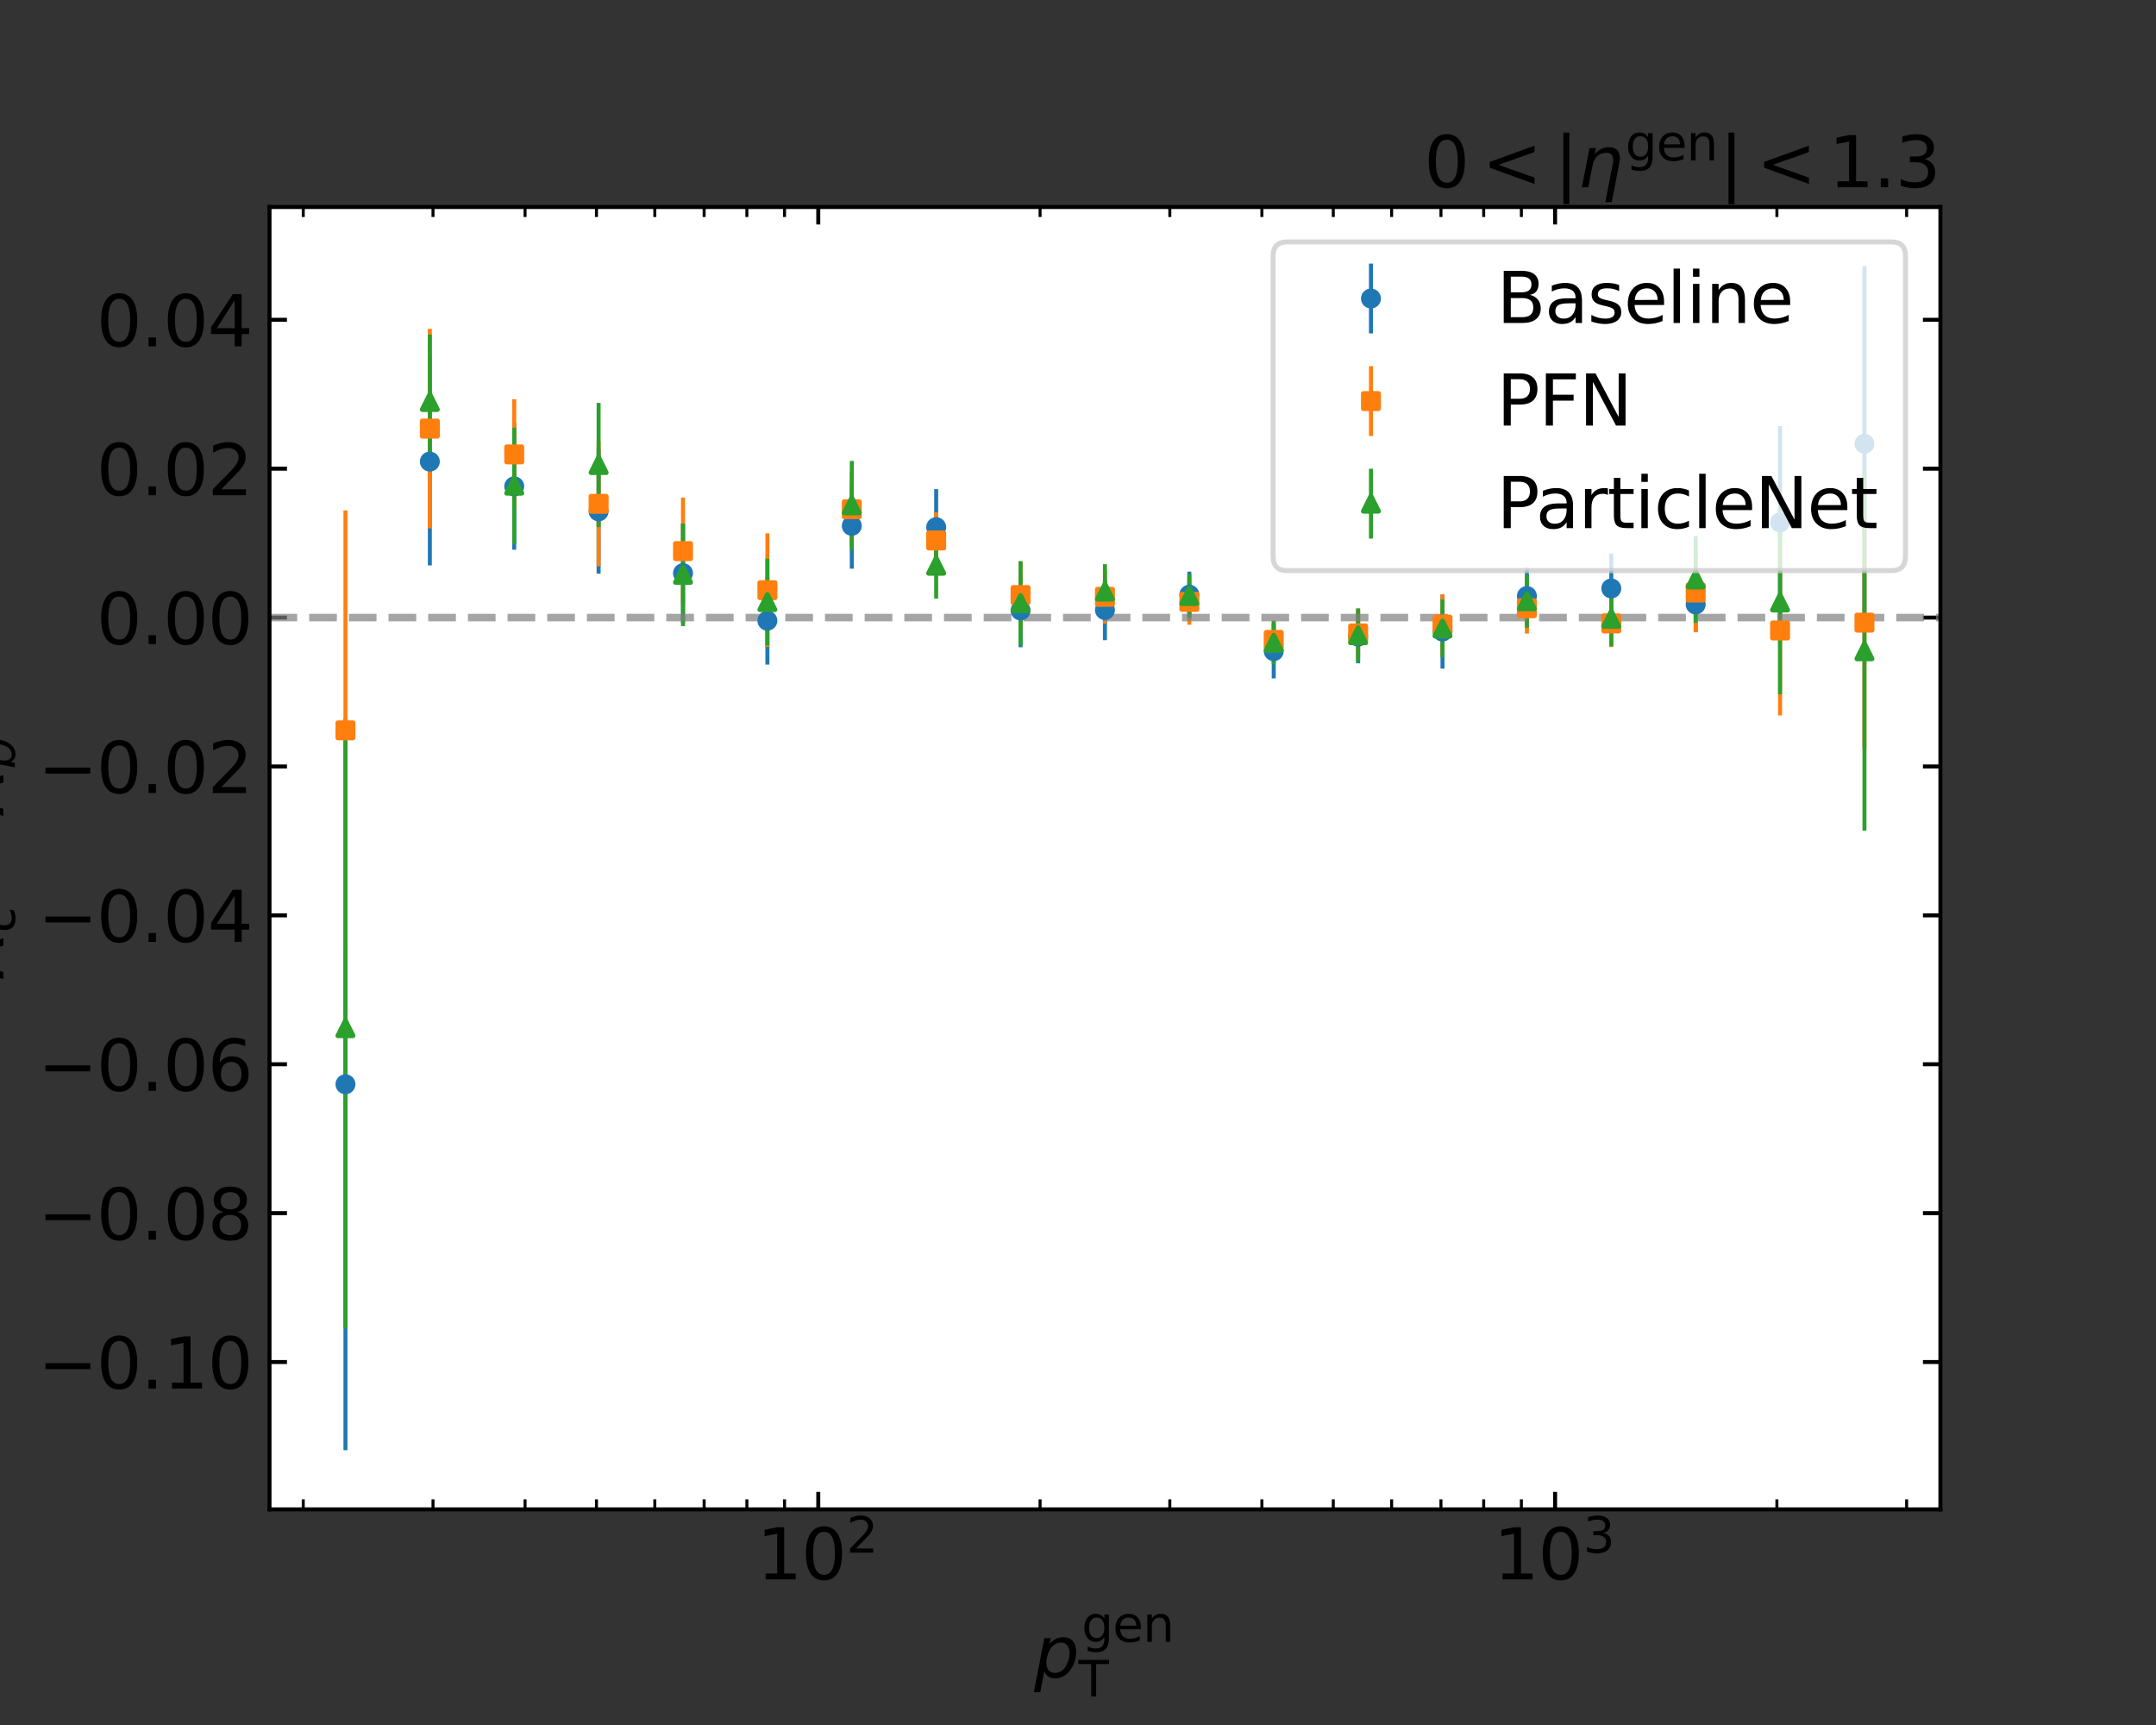 <?xml version="1.0" encoding="utf-8" standalone="no"?>
<!DOCTYPE svg PUBLIC "-//W3C//DTD SVG 1.1//EN"
  "http://www.w3.org/Graphics/SVG/1.1/DTD/svg11.dtd">
<svg xmlns:xlink="http://www.w3.org/1999/xlink" width="432pt" height="345.6pt" viewBox="0 0 432 345.6" xmlns="http://www.w3.org/2000/svg" version="1.1">
 <rect x="0" y="0" width="432" height="345.6" fill="#333333" stroke="none"/>
 <defs>
  <style type="text/css">*{stroke-linejoin: round; stroke-linecap: butt}</style>
 </defs>
 <g id="figure_1">
  <g id="patch_1">
   <path d="M 0 345.6 
L 432 345.6 
L 432 0 
L 0 0 
L 0 345.6 
z
" style="fill: none"/>
  </g>
  <g id="axes_1">
   <g id="patch_2">
    <path d="M 54 302.4 
L 388.8 302.4 
L 388.8 41.472 
L 54 41.472 
z
" style="fill: #ffffff"/>
   </g>
   <g id="matplotlib.axis_1">
    <g id="xtick_1">
     <g id="line2d_1">
      <defs>
       <path id="m21861d0b7d" d="M 0 0 
L 0 -3.5 
" style="stroke: #000000; stroke-width: 0.8"/>
      </defs>
      <g>
       <use xlink:href="#m21861d0b7d" x="163.958" y="302.4" style="stroke: #000000; stroke-width: 0.8"/>
      </g>
     </g>
     <g id="line2d_2">
      <defs>
       <path id="m7ca0fad8de" d="M 0 0 
L 0 3.5 
" style="stroke: #000000; stroke-width: 0.8"/>
      </defs>
      <g>
       <use xlink:href="#m7ca0fad8de" x="163.958" y="41.472" style="stroke: #000000; stroke-width: 0.8"/>
      </g>
     </g>
     <g id="text_1">
      <!-- $\mathdefault{10^{2}}$ -->
      <g transform="translate(151.638 316.538)scale(0.14 -0.14)">
       <defs>
        <path id="DejaVuSans-31" d="M 794 531 
L 1825 531 
L 1825 4091 
L 703 3866 
L 703 4441 
L 1819 4666 
L 2450 4666 
L 2450 531 
L 3481 531 
L 3481 0 
L 794 0 
L 794 531 
z
" transform="scale(0.016)"/>
        <path id="DejaVuSans-30" d="M 2034 4250 
Q 1547 4250 1301 3770 
Q 1056 3291 1056 2328 
Q 1056 1369 1301 889 
Q 1547 409 2034 409 
Q 2525 409 2770 889 
Q 3016 1369 3016 2328 
Q 3016 3291 2770 3770 
Q 2525 4250 2034 4250 
z
M 2034 4750 
Q 2819 4750 3233 4129 
Q 3647 3509 3647 2328 
Q 3647 1150 3233 529 
Q 2819 -91 2034 -91 
Q 1250 -91 836 529 
Q 422 1150 422 2328 
Q 422 3509 836 4129 
Q 1250 4750 2034 4750 
z
" transform="scale(0.016)"/>
        <path id="DejaVuSans-32" d="M 1228 531 
L 3431 531 
L 3431 0 
L 469 0 
L 469 531 
Q 828 903 1448 1529 
Q 2069 2156 2228 2338 
Q 2531 2678 2651 2914 
Q 2772 3150 2772 3378 
Q 2772 3750 2511 3984 
Q 2250 4219 1831 4219 
Q 1534 4219 1204 4116 
Q 875 4013 500 3803 
L 500 4441 
Q 881 4594 1212 4672 
Q 1544 4750 1819 4750 
Q 2544 4750 2975 4387 
Q 3406 4025 3406 3419 
Q 3406 3131 3298 2873 
Q 3191 2616 2906 2266 
Q 2828 2175 2409 1742 
Q 1991 1309 1228 531 
z
" transform="scale(0.016)"/>
       </defs>
       <use xlink:href="#DejaVuSans-31" transform="translate(0 0.766)"/>
       <use xlink:href="#DejaVuSans-30" transform="translate(63.623 0.766)"/>
       <use xlink:href="#DejaVuSans-32" transform="translate(128.203 39.047)scale(0.7)"/>
      </g>
     </g>
    </g>
    <g id="xtick_2">
     <g id="line2d_3">
      <g>
       <use xlink:href="#m21861d0b7d" x="311.595" y="302.4" style="stroke: #000000; stroke-width: 0.8"/>
      </g>
     </g>
     <g id="line2d_4">
      <g>
       <use xlink:href="#m7ca0fad8de" x="311.595" y="41.472" style="stroke: #000000; stroke-width: 0.8"/>
      </g>
     </g>
     <g id="text_2">
      <!-- $\mathdefault{10^{3}}$ -->
      <g transform="translate(299.275 316.538)scale(0.14 -0.14)">
       <defs>
        <path id="DejaVuSans-33" d="M 2597 2516 
Q 3050 2419 3304 2112 
Q 3559 1806 3559 1356 
Q 3559 666 3084 287 
Q 2609 -91 1734 -91 
Q 1441 -91 1130 -33 
Q 819 25 488 141 
L 488 750 
Q 750 597 1062 519 
Q 1375 441 1716 441 
Q 2309 441 2620 675 
Q 2931 909 2931 1356 
Q 2931 1769 2642 2001 
Q 2353 2234 1838 2234 
L 1294 2234 
L 1294 2753 
L 1863 2753 
Q 2328 2753 2575 2939 
Q 2822 3125 2822 3475 
Q 2822 3834 2567 4026 
Q 2313 4219 1838 4219 
Q 1578 4219 1281 4162 
Q 984 4106 628 3988 
L 628 4550 
Q 988 4650 1302 4700 
Q 1616 4750 1894 4750 
Q 2613 4750 3031 4423 
Q 3450 4097 3450 3541 
Q 3450 3153 3228 2886 
Q 3006 2619 2597 2516 
z
" transform="scale(0.016)"/>
       </defs>
       <use xlink:href="#DejaVuSans-31" transform="translate(0 0.766)"/>
       <use xlink:href="#DejaVuSans-30" transform="translate(63.623 0.766)"/>
       <use xlink:href="#DejaVuSans-33" transform="translate(128.203 39.047)scale(0.7)"/>
      </g>
     </g>
    </g>
    <g id="xtick_3">
     <g id="line2d_5">
      <defs>
       <path id="m205e19906b" d="M 0 0 
L 0 -2 
" style="stroke: #000000; stroke-width: 0.6"/>
      </defs>
      <g>
       <use xlink:href="#m205e19906b" x="60.764" y="302.4" style="stroke: #000000; stroke-width: 0.6"/>
      </g>
     </g>
     <g id="line2d_6">
      <defs>
       <path id="m38d2ddc7f4" d="M 0 0 
L 0 2 
" style="stroke: #000000; stroke-width: 0.6"/>
      </defs>
      <g>
       <use xlink:href="#m38d2ddc7f4" x="60.764" y="41.472" style="stroke: #000000; stroke-width: 0.6"/>
      </g>
     </g>
    </g>
    <g id="xtick_4">
     <g id="line2d_7">
      <g>
       <use xlink:href="#m205e19906b" x="86.761" y="302.4" style="stroke: #000000; stroke-width: 0.6"/>
      </g>
     </g>
     <g id="line2d_8">
      <g>
       <use xlink:href="#m38d2ddc7f4" x="86.761" y="41.472" style="stroke: #000000; stroke-width: 0.6"/>
      </g>
     </g>
    </g>
    <g id="xtick_5">
     <g id="line2d_9">
      <g>
       <use xlink:href="#m205e19906b" x="105.207" y="302.4" style="stroke: #000000; stroke-width: 0.6"/>
      </g>
     </g>
     <g id="line2d_10">
      <g>
       <use xlink:href="#m38d2ddc7f4" x="105.207" y="41.472" style="stroke: #000000; stroke-width: 0.6"/>
      </g>
     </g>
    </g>
    <g id="xtick_6">
     <g id="line2d_11">
      <g>
       <use xlink:href="#m205e19906b" x="119.515" y="302.4" style="stroke: #000000; stroke-width: 0.6"/>
      </g>
     </g>
     <g id="line2d_12">
      <g>
       <use xlink:href="#m38d2ddc7f4" x="119.515" y="41.472" style="stroke: #000000; stroke-width: 0.6"/>
      </g>
     </g>
    </g>
    <g id="xtick_7">
     <g id="line2d_13">
      <g>
       <use xlink:href="#m205e19906b" x="131.205" y="302.4" style="stroke: #000000; stroke-width: 0.6"/>
      </g>
     </g>
     <g id="line2d_14">
      <g>
       <use xlink:href="#m38d2ddc7f4" x="131.205" y="41.472" style="stroke: #000000; stroke-width: 0.6"/>
      </g>
     </g>
    </g>
    <g id="xtick_8">
     <g id="line2d_15">
      <g>
       <use xlink:href="#m205e19906b" x="141.088" y="302.4" style="stroke: #000000; stroke-width: 0.6"/>
      </g>
     </g>
     <g id="line2d_16">
      <g>
       <use xlink:href="#m38d2ddc7f4" x="141.088" y="41.472" style="stroke: #000000; stroke-width: 0.6"/>
      </g>
     </g>
    </g>
    <g id="xtick_9">
     <g id="line2d_17">
      <g>
       <use xlink:href="#m205e19906b" x="149.65" y="302.4" style="stroke: #000000; stroke-width: 0.6"/>
      </g>
     </g>
     <g id="line2d_18">
      <g>
       <use xlink:href="#m38d2ddc7f4" x="149.65" y="41.472" style="stroke: #000000; stroke-width: 0.6"/>
      </g>
     </g>
    </g>
    <g id="xtick_10">
     <g id="line2d_19">
      <g>
       <use xlink:href="#m205e19906b" x="157.202" y="302.4" style="stroke: #000000; stroke-width: 0.6"/>
      </g>
     </g>
     <g id="line2d_20">
      <g>
       <use xlink:href="#m38d2ddc7f4" x="157.202" y="41.472" style="stroke: #000000; stroke-width: 0.6"/>
      </g>
     </g>
    </g>
    <g id="xtick_11">
     <g id="line2d_21">
      <g>
       <use xlink:href="#m205e19906b" x="208.401" y="302.4" style="stroke: #000000; stroke-width: 0.6"/>
      </g>
     </g>
     <g id="line2d_22">
      <g>
       <use xlink:href="#m38d2ddc7f4" x="208.401" y="41.472" style="stroke: #000000; stroke-width: 0.6"/>
      </g>
     </g>
    </g>
    <g id="xtick_12">
     <g id="line2d_23">
      <g>
       <use xlink:href="#m205e19906b" x="234.399" y="302.4" style="stroke: #000000; stroke-width: 0.6"/>
      </g>
     </g>
     <g id="line2d_24">
      <g>
       <use xlink:href="#m38d2ddc7f4" x="234.399" y="41.472" style="stroke: #000000; stroke-width: 0.6"/>
      </g>
     </g>
    </g>
    <g id="xtick_13">
     <g id="line2d_25">
      <g>
       <use xlink:href="#m205e19906b" x="252.844" y="302.4" style="stroke: #000000; stroke-width: 0.6"/>
      </g>
     </g>
     <g id="line2d_26">
      <g>
       <use xlink:href="#m38d2ddc7f4" x="252.844" y="41.472" style="stroke: #000000; stroke-width: 0.6"/>
      </g>
     </g>
    </g>
    <g id="xtick_14">
     <g id="line2d_27">
      <g>
       <use xlink:href="#m205e19906b" x="267.152" y="302.4" style="stroke: #000000; stroke-width: 0.6"/>
      </g>
     </g>
     <g id="line2d_28">
      <g>
       <use xlink:href="#m38d2ddc7f4" x="267.152" y="41.472" style="stroke: #000000; stroke-width: 0.6"/>
      </g>
     </g>
    </g>
    <g id="xtick_15">
     <g id="line2d_29">
      <g>
       <use xlink:href="#m205e19906b" x="278.842" y="302.4" style="stroke: #000000; stroke-width: 0.6"/>
      </g>
     </g>
     <g id="line2d_30">
      <g>
       <use xlink:href="#m38d2ddc7f4" x="278.842" y="41.472" style="stroke: #000000; stroke-width: 0.6"/>
      </g>
     </g>
    </g>
    <g id="xtick_16">
     <g id="line2d_31">
      <g>
       <use xlink:href="#m205e19906b" x="288.726" y="302.4" style="stroke: #000000; stroke-width: 0.6"/>
      </g>
     </g>
     <g id="line2d_32">
      <g>
       <use xlink:href="#m38d2ddc7f4" x="288.726" y="41.472" style="stroke: #000000; stroke-width: 0.6"/>
      </g>
     </g>
    </g>
    <g id="xtick_17">
     <g id="line2d_33">
      <g>
       <use xlink:href="#m205e19906b" x="297.288" y="302.4" style="stroke: #000000; stroke-width: 0.6"/>
      </g>
     </g>
     <g id="line2d_34">
      <g>
       <use xlink:href="#m38d2ddc7f4" x="297.288" y="41.472" style="stroke: #000000; stroke-width: 0.6"/>
      </g>
     </g>
    </g>
    <g id="xtick_18">
     <g id="line2d_35">
      <g>
       <use xlink:href="#m205e19906b" x="304.84" y="302.4" style="stroke: #000000; stroke-width: 0.6"/>
      </g>
     </g>
     <g id="line2d_36">
      <g>
       <use xlink:href="#m38d2ddc7f4" x="304.84" y="41.472" style="stroke: #000000; stroke-width: 0.6"/>
      </g>
     </g>
    </g>
    <g id="xtick_19">
     <g id="line2d_37">
      <g>
       <use xlink:href="#m205e19906b" x="356.039" y="302.4" style="stroke: #000000; stroke-width: 0.6"/>
      </g>
     </g>
     <g id="line2d_38">
      <g>
       <use xlink:href="#m38d2ddc7f4" x="356.039" y="41.472" style="stroke: #000000; stroke-width: 0.6"/>
      </g>
     </g>
    </g>
    <g id="xtick_20">
     <g id="line2d_39">
      <g>
       <use xlink:href="#m205e19906b" x="382.036" y="302.4" style="stroke: #000000; stroke-width: 0.6"/>
      </g>
     </g>
     <g id="line2d_40">
      <g>
       <use xlink:href="#m38d2ddc7f4" x="382.036" y="41.472" style="stroke: #000000; stroke-width: 0.6"/>
      </g>
     </g>
    </g>
    <g id="text_3">
     <!-- $p_\mathrm{T}^\mathrm{gen}$ -->
     <g transform="translate(207.19 336.049)scale(0.14 -0.14)">
      <defs>
       <path id="DejaVuSans-Oblique-70" d="M 3175 2156 
Q 3175 2616 2975 2859 
Q 2775 3103 2400 3103 
Q 2144 3103 1911 2972 
Q 1678 2841 1497 2591 
Q 1319 2344 1212 1994 
Q 1106 1644 1106 1300 
Q 1106 863 1306 627 
Q 1506 391 1875 391 
Q 2147 391 2380 519 
Q 2613 647 2778 891 
Q 2956 1147 3065 1494 
Q 3175 1841 3175 2156 
z
M 1394 2969 
Q 1625 3272 1939 3428 
Q 2253 3584 2638 3584 
Q 3175 3584 3472 3232 
Q 3769 2881 3769 2247 
Q 3769 1728 3584 1258 
Q 3400 788 3053 416 
Q 2822 169 2531 39 
Q 2241 -91 1919 -91 
Q 1547 -91 1294 64 
Q 1041 219 916 525 
L 556 -1331 
L -19 -1331 
L 922 3500 
L 1497 3500 
L 1394 2969 
z
" transform="scale(0.016)"/>
       <path id="DejaVuSans-67" d="M 2906 1791 
Q 2906 2416 2648 2759 
Q 2391 3103 1925 3103 
Q 1463 3103 1205 2759 
Q 947 2416 947 1791 
Q 947 1169 1205 825 
Q 1463 481 1925 481 
Q 2391 481 2648 825 
Q 2906 1169 2906 1791 
z
M 3481 434 
Q 3481 -459 3084 -895 
Q 2688 -1331 1869 -1331 
Q 1566 -1331 1297 -1286 
Q 1028 -1241 775 -1147 
L 775 -588 
Q 1028 -725 1275 -790 
Q 1522 -856 1778 -856 
Q 2344 -856 2625 -561 
Q 2906 -266 2906 331 
L 2906 616 
Q 2728 306 2450 153 
Q 2172 0 1784 0 
Q 1141 0 747 490 
Q 353 981 353 1791 
Q 353 2603 747 3093 
Q 1141 3584 1784 3584 
Q 2172 3584 2450 3431 
Q 2728 3278 2906 2969 
L 2906 3500 
L 3481 3500 
L 3481 434 
z
" transform="scale(0.016)"/>
       <path id="DejaVuSans-65" d="M 3597 1894 
L 3597 1613 
L 953 1613 
Q 991 1019 1311 708 
Q 1631 397 2203 397 
Q 2534 397 2845 478 
Q 3156 559 3463 722 
L 3463 178 
Q 3153 47 2828 -22 
Q 2503 -91 2169 -91 
Q 1331 -91 842 396 
Q 353 884 353 1716 
Q 353 2575 817 3079 
Q 1281 3584 2069 3584 
Q 2775 3584 3186 3129 
Q 3597 2675 3597 1894 
z
M 3022 2063 
Q 3016 2534 2758 2815 
Q 2500 3097 2075 3097 
Q 1594 3097 1305 2825 
Q 1016 2553 972 2059 
L 3022 2063 
z
" transform="scale(0.016)"/>
       <path id="DejaVuSans-6e" d="M 3513 2113 
L 3513 0 
L 2938 0 
L 2938 2094 
Q 2938 2591 2744 2837 
Q 2550 3084 2163 3084 
Q 1697 3084 1428 2787 
Q 1159 2491 1159 1978 
L 1159 0 
L 581 0 
L 581 3500 
L 1159 3500 
L 1159 2956 
Q 1366 3272 1645 3428 
Q 1925 3584 2291 3584 
Q 2894 3584 3203 3211 
Q 3513 2838 3513 2113 
z
" transform="scale(0.016)"/>
       <path id="DejaVuSans-54" d="M -19 4666 
L 3928 4666 
L 3928 4134 
L 2272 4134 
L 2272 0 
L 1638 0 
L 1638 4134 
L -19 4134 
L -19 4666 
z
" transform="scale(0.016)"/>
      </defs>
      <use xlink:href="#DejaVuSans-Oblique-70" transform="translate(0 0.052)"/>
      <use xlink:href="#DejaVuSans-67" transform="translate(68.126 50.8)scale(0.7)"/>
      <use xlink:href="#DejaVuSans-65" transform="translate(112.56 50.8)scale(0.7)"/>
      <use xlink:href="#DejaVuSans-6e" transform="translate(155.626 50.8)scale(0.7)"/>
      <use xlink:href="#DejaVuSans-54" transform="translate(63.477 -27.292)scale(0.7)"/>
     </g>
    </g>
   </g>
   <g id="matplotlib.axis_2">
    <g id="ytick_1">
     <g id="line2d_41">
      <defs>
       <path id="mfbbbb7ec4f" d="M 0 0 
L 3.5 0 
" style="stroke: #000000; stroke-width: 0.8"/>
      </defs>
      <g>
       <use xlink:href="#mfbbbb7ec4f" x="54" y="272.881" style="stroke: #000000; stroke-width: 0.8"/>
      </g>
     </g>
     <g id="line2d_42">
      <defs>
       <path id="m5a22acd8c2" d="M 0 0 
L -3.5 0 
" style="stroke: #000000; stroke-width: 0.8"/>
      </defs>
      <g>
       <use xlink:href="#m5a22acd8c2" x="388.8" y="272.881" style="stroke: #000000; stroke-width: 0.8"/>
      </g>
     </g>
     <g id="text_4">
      <!-- −0.10 -->
      <g transform="translate(7.597 278.2)scale(0.14 -0.14)">
       <defs>
        <path id="DejaVuSans-2212" d="M 678 2272 
L 4684 2272 
L 4684 1741 
L 678 1741 
L 678 2272 
z
" transform="scale(0.016)"/>
        <path id="DejaVuSans-2e" d="M 684 794 
L 1344 794 
L 1344 0 
L 684 0 
L 684 794 
z
" transform="scale(0.016)"/>
       </defs>
       <use xlink:href="#DejaVuSans-2212"/>
       <use xlink:href="#DejaVuSans-30" x="83.789"/>
       <use xlink:href="#DejaVuSans-2e" x="147.412"/>
       <use xlink:href="#DejaVuSans-31" x="179.199"/>
       <use xlink:href="#DejaVuSans-30" x="242.822"/>
      </g>
     </g>
    </g>
    <g id="ytick_2">
     <g id="line2d_43">
      <g>
       <use xlink:href="#mfbbbb7ec4f" x="54" y="243.051" style="stroke: #000000; stroke-width: 0.8"/>
      </g>
     </g>
     <g id="line2d_44">
      <g>
       <use xlink:href="#m5a22acd8c2" x="388.8" y="243.051" style="stroke: #000000; stroke-width: 0.8"/>
      </g>
     </g>
     <g id="text_5">
      <!-- −0.08 -->
      <g transform="translate(7.597 248.37)scale(0.14 -0.14)">
       <defs>
        <path id="DejaVuSans-38" d="M 2034 2216 
Q 1584 2216 1326 1975 
Q 1069 1734 1069 1313 
Q 1069 891 1326 650 
Q 1584 409 2034 409 
Q 2484 409 2743 651 
Q 3003 894 3003 1313 
Q 3003 1734 2745 1975 
Q 2488 2216 2034 2216 
z
M 1403 2484 
Q 997 2584 770 2862 
Q 544 3141 544 3541 
Q 544 4100 942 4425 
Q 1341 4750 2034 4750 
Q 2731 4750 3128 4425 
Q 3525 4100 3525 3541 
Q 3525 3141 3298 2862 
Q 3072 2584 2669 2484 
Q 3125 2378 3379 2068 
Q 3634 1759 3634 1313 
Q 3634 634 3220 271 
Q 2806 -91 2034 -91 
Q 1263 -91 848 271 
Q 434 634 434 1313 
Q 434 1759 690 2068 
Q 947 2378 1403 2484 
z
M 1172 3481 
Q 1172 3119 1398 2916 
Q 1625 2713 2034 2713 
Q 2441 2713 2670 2916 
Q 2900 3119 2900 3481 
Q 2900 3844 2670 4047 
Q 2441 4250 2034 4250 
Q 1625 4250 1398 4047 
Q 1172 3844 1172 3481 
z
" transform="scale(0.016)"/>
       </defs>
       <use xlink:href="#DejaVuSans-2212"/>
       <use xlink:href="#DejaVuSans-30" x="83.789"/>
       <use xlink:href="#DejaVuSans-2e" x="147.412"/>
       <use xlink:href="#DejaVuSans-30" x="179.199"/>
       <use xlink:href="#DejaVuSans-38" x="242.822"/>
      </g>
     </g>
    </g>
    <g id="ytick_3">
     <g id="line2d_45">
      <g>
       <use xlink:href="#mfbbbb7ec4f" x="54" y="213.221" style="stroke: #000000; stroke-width: 0.8"/>
      </g>
     </g>
     <g id="line2d_46">
      <g>
       <use xlink:href="#m5a22acd8c2" x="388.8" y="213.221" style="stroke: #000000; stroke-width: 0.8"/>
      </g>
     </g>
     <g id="text_6">
      <!-- −0.06 -->
      <g transform="translate(7.597 218.54)scale(0.14 -0.14)">
       <defs>
        <path id="DejaVuSans-36" d="M 2113 2584 
Q 1688 2584 1439 2293 
Q 1191 2003 1191 1497 
Q 1191 994 1439 701 
Q 1688 409 2113 409 
Q 2538 409 2786 701 
Q 3034 994 3034 1497 
Q 3034 2003 2786 2293 
Q 2538 2584 2113 2584 
z
M 3366 4563 
L 3366 3988 
Q 3128 4100 2886 4159 
Q 2644 4219 2406 4219 
Q 1781 4219 1451 3797 
Q 1122 3375 1075 2522 
Q 1259 2794 1537 2939 
Q 1816 3084 2150 3084 
Q 2853 3084 3261 2657 
Q 3669 2231 3669 1497 
Q 3669 778 3244 343 
Q 2819 -91 2113 -91 
Q 1303 -91 875 529 
Q 447 1150 447 2328 
Q 447 3434 972 4092 
Q 1497 4750 2381 4750 
Q 2619 4750 2861 4703 
Q 3103 4656 3366 4563 
z
" transform="scale(0.016)"/>
       </defs>
       <use xlink:href="#DejaVuSans-2212"/>
       <use xlink:href="#DejaVuSans-30" x="83.789"/>
       <use xlink:href="#DejaVuSans-2e" x="147.412"/>
       <use xlink:href="#DejaVuSans-30" x="179.199"/>
       <use xlink:href="#DejaVuSans-36" x="242.822"/>
      </g>
     </g>
    </g>
    <g id="ytick_4">
     <g id="line2d_47">
      <g>
       <use xlink:href="#mfbbbb7ec4f" x="54" y="183.39" style="stroke: #000000; stroke-width: 0.8"/>
      </g>
     </g>
     <g id="line2d_48">
      <g>
       <use xlink:href="#m5a22acd8c2" x="388.8" y="183.39" style="stroke: #000000; stroke-width: 0.8"/>
      </g>
     </g>
     <g id="text_7">
      <!-- −0.04 -->
      <g transform="translate(7.597 188.709)scale(0.14 -0.14)">
       <defs>
        <path id="DejaVuSans-34" d="M 2419 4116 
L 825 1625 
L 2419 1625 
L 2419 4116 
z
M 2253 4666 
L 3047 4666 
L 3047 1625 
L 3713 1625 
L 3713 1100 
L 3047 1100 
L 3047 0 
L 2419 0 
L 2419 1100 
L 313 1100 
L 313 1709 
L 2253 4666 
z
" transform="scale(0.016)"/>
       </defs>
       <use xlink:href="#DejaVuSans-2212"/>
       <use xlink:href="#DejaVuSans-30" x="83.789"/>
       <use xlink:href="#DejaVuSans-2e" x="147.412"/>
       <use xlink:href="#DejaVuSans-30" x="179.199"/>
       <use xlink:href="#DejaVuSans-34" x="242.822"/>
      </g>
     </g>
    </g>
    <g id="ytick_5">
     <g id="line2d_49">
      <g>
       <use xlink:href="#mfbbbb7ec4f" x="54" y="153.56" style="stroke: #000000; stroke-width: 0.8"/>
      </g>
     </g>
     <g id="line2d_50">
      <g>
       <use xlink:href="#m5a22acd8c2" x="388.8" y="153.56" style="stroke: #000000; stroke-width: 0.8"/>
      </g>
     </g>
     <g id="text_8">
      <!-- −0.02 -->
      <g transform="translate(7.597 158.879)scale(0.14 -0.14)">
       <use xlink:href="#DejaVuSans-2212"/>
       <use xlink:href="#DejaVuSans-30" x="83.789"/>
       <use xlink:href="#DejaVuSans-2e" x="147.412"/>
       <use xlink:href="#DejaVuSans-30" x="179.199"/>
       <use xlink:href="#DejaVuSans-32" x="242.822"/>
      </g>
     </g>
    </g>
    <g id="ytick_6">
     <g id="line2d_51">
      <g>
       <use xlink:href="#mfbbbb7ec4f" x="54" y="123.73" style="stroke: #000000; stroke-width: 0.8"/>
      </g>
     </g>
     <g id="line2d_52">
      <g>
       <use xlink:href="#m5a22acd8c2" x="388.8" y="123.73" style="stroke: #000000; stroke-width: 0.8"/>
      </g>
     </g>
     <g id="text_9">
      <!-- 0.00 -->
      <g transform="translate(19.328 129.049)scale(0.14 -0.14)">
       <use xlink:href="#DejaVuSans-30"/>
       <use xlink:href="#DejaVuSans-2e" x="63.623"/>
       <use xlink:href="#DejaVuSans-30" x="95.41"/>
       <use xlink:href="#DejaVuSans-30" x="159.033"/>
      </g>
     </g>
    </g>
    <g id="ytick_7">
     <g id="line2d_53">
      <g>
       <use xlink:href="#mfbbbb7ec4f" x="54" y="93.899" style="stroke: #000000; stroke-width: 0.8"/>
      </g>
     </g>
     <g id="line2d_54">
      <g>
       <use xlink:href="#m5a22acd8c2" x="388.8" y="93.899" style="stroke: #000000; stroke-width: 0.8"/>
      </g>
     </g>
     <g id="text_10">
      <!-- 0.02 -->
      <g transform="translate(19.328 99.218)scale(0.14 -0.14)">
       <use xlink:href="#DejaVuSans-30"/>
       <use xlink:href="#DejaVuSans-2e" x="63.623"/>
       <use xlink:href="#DejaVuSans-30" x="95.41"/>
       <use xlink:href="#DejaVuSans-32" x="159.033"/>
      </g>
     </g>
    </g>
    <g id="ytick_8">
     <g id="line2d_55">
      <g>
       <use xlink:href="#mfbbbb7ec4f" x="54" y="64.069" style="stroke: #000000; stroke-width: 0.8"/>
      </g>
     </g>
     <g id="line2d_56">
      <g>
       <use xlink:href="#m5a22acd8c2" x="388.8" y="64.069" style="stroke: #000000; stroke-width: 0.8"/>
      </g>
     </g>
     <g id="text_11">
      <!-- 0.04 -->
      <g transform="translate(19.328 69.388)scale(0.14 -0.14)">
       <use xlink:href="#DejaVuSans-30"/>
       <use xlink:href="#DejaVuSans-2e" x="63.623"/>
       <use xlink:href="#DejaVuSans-30" x="95.41"/>
       <use xlink:href="#DejaVuSans-34" x="159.033"/>
      </g>
     </g>
    </g>
    <g id="text_12">
     <!-- $R_{c}-R_{b}$ -->
     <g transform="translate(0.685 196.506)rotate(-90)scale(0.14 -0.14)">
      <defs>
       <path id="DejaVuSans-Oblique-52" d="M 1613 4147 
L 1294 2491 
L 2106 2491 
Q 2584 2491 2879 2755 
Q 3175 3019 3175 3444 
Q 3175 3784 2976 3965 
Q 2778 4147 2406 4147 
L 1613 4147 
z
M 2772 2241 
Q 2972 2194 3105 2009 
Q 3238 1825 3413 1275 
L 3809 0 
L 3144 0 
L 2778 1197 
Q 2638 1659 2453 1815 
Q 2269 1972 1888 1972 
L 1191 1972 
L 806 0 
L 172 0 
L 1081 4666 
L 2503 4666 
Q 3150 4666 3495 4373 
Q 3841 4081 3841 3531 
Q 3841 3044 3547 2687 
Q 3253 2331 2772 2241 
z
" transform="scale(0.016)"/>
       <path id="DejaVuSans-Oblique-63" d="M 3431 3366 
L 3316 2797 
Q 3109 2947 2876 3022 
Q 2644 3097 2394 3097 
Q 2119 3097 1870 3000 
Q 1622 2903 1453 2725 
Q 1184 2453 1037 2087 
Q 891 1722 891 1331 
Q 891 859 1127 628 
Q 1363 397 1844 397 
Q 2081 397 2348 469 
Q 2616 541 2906 684 
L 2797 116 
Q 2547 13 2283 -39 
Q 2019 -91 1741 -91 
Q 1044 -91 669 257 
Q 294 606 294 1253 
Q 294 1797 489 2255 
Q 684 2713 1069 3078 
Q 1331 3328 1684 3456 
Q 2038 3584 2456 3584 
Q 2700 3584 2940 3529 
Q 3181 3475 3431 3366 
z
" transform="scale(0.016)"/>
       <path id="DejaVuSans-Oblique-62" d="M 3169 2138 
Q 3169 2591 2961 2847 
Q 2753 3103 2388 3103 
Q 2122 3103 1889 2973 
Q 1656 2844 1484 2597 
Q 1303 2338 1198 1995 
Q 1094 1653 1094 1313 
Q 1094 881 1298 636 
Q 1503 391 1863 391 
Q 2134 391 2365 517 
Q 2597 644 2772 891 
Q 2950 1147 3059 1487 
Q 3169 1828 3169 2138 
z
M 1381 2969 
Q 1594 3256 1914 3420 
Q 2234 3584 2584 3584 
Q 3122 3584 3439 3221 
Q 3756 2859 3756 2241 
Q 3756 1734 3570 1259 
Q 3384 784 3041 416 
Q 2816 172 2522 40 
Q 2228 -91 1906 -91 
Q 1566 -91 1316 65 
Q 1066 222 909 531 
L 806 0 
L 231 0 
L 1178 4863 
L 1753 4863 
L 1381 2969 
z
" transform="scale(0.016)"/>
      </defs>
      <use xlink:href="#DejaVuSans-Oblique-52" transform="translate(0 0.094)"/>
      <use xlink:href="#DejaVuSans-Oblique-63" transform="translate(69.482 -16.312)scale(0.7)"/>
      <use xlink:href="#DejaVuSans-2212" transform="translate(130.186 0.094)"/>
      <use xlink:href="#DejaVuSans-Oblique-52" transform="translate(233.457 0.094)"/>
      <use xlink:href="#DejaVuSans-Oblique-62" transform="translate(302.939 -16.312)scale(0.7)"/>
     </g>
    </g>
   </g>
   <g id="LineCollection_1">
    <path d="M 69.218 290.54 
L 69.218 143.916 
" clip-path="url(#pe92fb933e1)" style="fill: none; stroke: #1f77b4; stroke-width: 0.8"/>
    <path d="M 86.127 113.277 
L 86.127 71.678 
" clip-path="url(#pe92fb933e1)" style="fill: none; stroke: #1f77b4; stroke-width: 0.8"/>
    <path d="M 103.036 110.134 
L 103.036 84.762 
" clip-path="url(#pe92fb933e1)" style="fill: none; stroke: #1f77b4; stroke-width: 0.8"/>
    <path d="M 119.945 114.933 
L 119.945 89.969 
" clip-path="url(#pe92fb933e1)" style="fill: none; stroke: #1f77b4; stroke-width: 0.8"/>
    <path d="M 136.855 124.842 
L 136.855 104.828 
" clip-path="url(#pe92fb933e1)" style="fill: none; stroke: #1f77b4; stroke-width: 0.8"/>
    <path d="M 153.764 133.145 
L 153.764 115.562 
" clip-path="url(#pe92fb933e1)" style="fill: none; stroke: #1f77b4; stroke-width: 0.8"/>
    <path d="M 170.673 113.937 
L 170.673 96.76 
" clip-path="url(#pe92fb933e1)" style="fill: none; stroke: #1f77b4; stroke-width: 0.8"/>
    <path d="M 187.582 113.228 
L 187.582 98.001 
" clip-path="url(#pe92fb933e1)" style="fill: none; stroke: #1f77b4; stroke-width: 0.8"/>
    <path d="M 204.491 129.676 
L 204.491 114.922 
" clip-path="url(#pe92fb933e1)" style="fill: none; stroke: #1f77b4; stroke-width: 0.8"/>
    <path d="M 221.4 128.267 
L 221.4 116.159 
" clip-path="url(#pe92fb933e1)" style="fill: none; stroke: #1f77b4; stroke-width: 0.8"/>
    <path d="M 238.309 123.77 
L 238.309 114.515 
" clip-path="url(#pe92fb933e1)" style="fill: none; stroke: #1f77b4; stroke-width: 0.8"/>
    <path d="M 255.218 135.915 
L 255.218 125.004 
" clip-path="url(#pe92fb933e1)" style="fill: none; stroke: #1f77b4; stroke-width: 0.8"/>
    <path d="M 272.127 132.894 
L 272.127 122.194 
" clip-path="url(#pe92fb933e1)" style="fill: none; stroke: #1f77b4; stroke-width: 0.8"/>
    <path d="M 289.036 133.952 
L 289.036 119.125 
" clip-path="url(#pe92fb933e1)" style="fill: none; stroke: #1f77b4; stroke-width: 0.8"/>
    <path d="M 305.945 125.089 
L 305.945 113.747 
" clip-path="url(#pe92fb933e1)" style="fill: none; stroke: #1f77b4; stroke-width: 0.8"/>
    <path d="M 322.855 124.869 
L 322.855 110.923 
" clip-path="url(#pe92fb933e1)" style="fill: none; stroke: #1f77b4; stroke-width: 0.8"/>
    <path d="M 339.764 126.629 
L 339.764 115.576 
" clip-path="url(#pe92fb933e1)" style="fill: none; stroke: #1f77b4; stroke-width: 0.8"/>
    <path d="M 356.673 123.951 
L 356.673 85.358 
" clip-path="url(#pe92fb933e1)" style="fill: none; stroke: #1f77b4; stroke-width: 0.8"/>
    <path d="M 373.582 124.467 
L 373.582 53.332 
" clip-path="url(#pe92fb933e1)" style="fill: none; stroke: #1f77b4; stroke-width: 0.8"/>
   </g>
   <g id="LineCollection_2">
    <path d="M 69.218 190.383 
L 69.218 102.259 
" clip-path="url(#pe92fb933e1)" style="fill: none; stroke: #ff7f0e; stroke-width: 0.8"/>
    <path d="M 86.127 105.874 
L 86.127 65.868 
" clip-path="url(#pe92fb933e1)" style="fill: none; stroke: #ff7f0e; stroke-width: 0.8"/>
    <path d="M 103.036 102.083 
L 103.036 79.989 
" clip-path="url(#pe92fb933e1)" style="fill: none; stroke: #ff7f0e; stroke-width: 0.8"/>
    <path d="M 119.945 113.449 
L 119.945 88.431 
" clip-path="url(#pe92fb933e1)" style="fill: none; stroke: #ff7f0e; stroke-width: 0.8"/>
    <path d="M 136.855 121.147 
L 136.855 99.685 
" clip-path="url(#pe92fb933e1)" style="fill: none; stroke: #ff7f0e; stroke-width: 0.8"/>
    <path d="M 153.764 129.625 
L 153.764 106.862 
" clip-path="url(#pe92fb933e1)" style="fill: none; stroke: #ff7f0e; stroke-width: 0.8"/>
    <path d="M 170.673 109.358 
L 170.673 94.702 
" clip-path="url(#pe92fb933e1)" style="fill: none; stroke: #ff7f0e; stroke-width: 0.8"/>
    <path d="M 187.582 113.953 
L 187.582 102.62 
" clip-path="url(#pe92fb933e1)" style="fill: none; stroke: #ff7f0e; stroke-width: 0.8"/>
    <path d="M 204.491 125.908 
L 204.491 112.524 
" clip-path="url(#pe92fb933e1)" style="fill: none; stroke: #ff7f0e; stroke-width: 0.8"/>
    <path d="M 221.4 124.923 
L 221.4 114.219 
" clip-path="url(#pe92fb933e1)" style="fill: none; stroke: #ff7f0e; stroke-width: 0.8"/>
    <path d="M 238.309 125.165 
L 238.309 116.002 
" clip-path="url(#pe92fb933e1)" style="fill: none; stroke: #ff7f0e; stroke-width: 0.8"/>
    <path d="M 255.218 132.09 
L 255.218 124.321 
" clip-path="url(#pe92fb933e1)" style="fill: none; stroke: #ff7f0e; stroke-width: 0.8"/>
    <path d="M 272.127 131.892 
L 272.127 121.914 
" clip-path="url(#pe92fb933e1)" style="fill: none; stroke: #ff7f0e; stroke-width: 0.8"/>
    <path d="M 289.036 131.239 
L 289.036 119.045 
" clip-path="url(#pe92fb933e1)" style="fill: none; stroke: #ff7f0e; stroke-width: 0.8"/>
    <path d="M 305.945 126.94 
L 305.945 116.791 
" clip-path="url(#pe92fb933e1)" style="fill: none; stroke: #ff7f0e; stroke-width: 0.8"/>
    <path d="M 322.855 129.632 
L 322.855 120.167 
" clip-path="url(#pe92fb933e1)" style="fill: none; stroke: #ff7f0e; stroke-width: 0.8"/>
    <path d="M 339.764 126.675 
L 339.764 110.753 
" clip-path="url(#pe92fb933e1)" style="fill: none; stroke: #ff7f0e; stroke-width: 0.8"/>
    <path d="M 356.673 143.336 
L 356.673 109.288 
" clip-path="url(#pe92fb933e1)" style="fill: none; stroke: #ff7f0e; stroke-width: 0.8"/>
    <path d="M 373.582 149.924 
L 373.582 99.569 
" clip-path="url(#pe92fb933e1)" style="fill: none; stroke: #ff7f0e; stroke-width: 0.8"/>
   </g>
   <g id="LineCollection_3">
    <path d="M 69.218 266.187 
L 69.218 145.808 
" clip-path="url(#pe92fb933e1)" style="fill: none; stroke: #2ca02c; stroke-width: 0.8"/>
    <path d="M 86.127 94.018 
L 86.127 67.062 
" clip-path="url(#pe92fb933e1)" style="fill: none; stroke: #2ca02c; stroke-width: 0.8"/>
    <path d="M 103.036 108.918 
L 103.036 85.676 
" clip-path="url(#pe92fb933e1)" style="fill: none; stroke: #2ca02c; stroke-width: 0.8"/>
    <path d="M 119.945 105.615 
L 119.945 80.726 
" clip-path="url(#pe92fb933e1)" style="fill: none; stroke: #2ca02c; stroke-width: 0.8"/>
    <path d="M 136.855 125.436 
L 136.855 104.893 
" clip-path="url(#pe92fb933e1)" style="fill: none; stroke: #2ca02c; stroke-width: 0.8"/>
    <path d="M 153.764 129.328 
L 153.764 111.929 
" clip-path="url(#pe92fb933e1)" style="fill: none; stroke: #2ca02c; stroke-width: 0.8"/>
    <path d="M 170.673 110.168 
L 170.673 92.344 
" clip-path="url(#pe92fb933e1)" style="fill: none; stroke: #2ca02c; stroke-width: 0.8"/>
    <path d="M 187.582 119.937 
L 187.582 106.751 
" clip-path="url(#pe92fb933e1)" style="fill: none; stroke: #2ca02c; stroke-width: 0.8"/>
    <path d="M 204.491 129.274 
L 204.491 112.415 
" clip-path="url(#pe92fb933e1)" style="fill: none; stroke: #2ca02c; stroke-width: 0.8"/>
    <path d="M 221.4 124.05 
L 221.4 113.035 
" clip-path="url(#pe92fb933e1)" style="fill: none; stroke: #2ca02c; stroke-width: 0.8"/>
    <path d="M 238.309 123.782 
L 238.309 115.051 
" clip-path="url(#pe92fb933e1)" style="fill: none; stroke: #2ca02c; stroke-width: 0.8"/>
    <path d="M 255.218 133.118 
L 255.218 124.448 
" clip-path="url(#pe92fb933e1)" style="fill: none; stroke: #2ca02c; stroke-width: 0.8"/>
    <path d="M 272.127 132.626 
L 272.127 121.909 
" clip-path="url(#pe92fb933e1)" style="fill: none; stroke: #2ca02c; stroke-width: 0.8"/>
    <path d="M 289.036 131.746 
L 289.036 120.103 
" clip-path="url(#pe92fb933e1)" style="fill: none; stroke: #2ca02c; stroke-width: 0.8"/>
    <path d="M 305.945 125.768 
L 305.945 115.192 
" clip-path="url(#pe92fb933e1)" style="fill: none; stroke: #2ca02c; stroke-width: 0.8"/>
    <path d="M 322.855 129.479 
L 322.855 118.465 
" clip-path="url(#pe92fb933e1)" style="fill: none; stroke: #2ca02c; stroke-width: 0.8"/>
    <path d="M 339.764 124.758 
L 339.764 107.428 
" clip-path="url(#pe92fb933e1)" style="fill: none; stroke: #2ca02c; stroke-width: 0.8"/>
    <path d="M 356.673 139.097 
L 356.673 102.316 
" clip-path="url(#pe92fb933e1)" style="fill: none; stroke: #2ca02c; stroke-width: 0.8"/>
    <path d="M 373.582 166.426 
L 373.582 94.529 
" clip-path="url(#pe92fb933e1)" style="fill: none; stroke: #2ca02c; stroke-width: 0.8"/>
   </g>
   <g id="line2d_57">
    <path d="M 54 123.73 
L 388.8 123.73 
" clip-path="url(#pe92fb933e1)" style="fill: none; stroke-dasharray: 5.55,2.4; stroke-dashoffset: 0; stroke: #808080; stroke-opacity: 0.7; stroke-width: 1.5"/>
   </g>
   <g id="line2d_58">
    <defs>
     <path id="m9c136b8c64" d="M 0 1.5 
C 0.398 1.5 0.779 1.342 1.061 1.061 
C 1.342 0.779 1.5 0.398 1.5 0 
C 1.5 -0.398 1.342 -0.779 1.061 -1.061 
C 0.779 -1.342 0.398 -1.5 0 -1.5 
C -0.398 -1.5 -0.779 -1.342 -1.061 -1.061 
C -1.342 -0.779 -1.5 -0.398 -1.5 0 
C -1.5 0.398 -1.342 0.779 -1.061 1.061 
C -0.779 1.342 -0.398 1.5 0 1.5 
z
" style="stroke: #1f77b4"/>
    </defs>
    <g clip-path="url(#pe92fb933e1)">
     <use xlink:href="#m9c136b8c64" x="69.218" y="217.228" style="fill: #1f77b4; stroke: #1f77b4"/>
     <use xlink:href="#m9c136b8c64" x="86.127" y="92.478" style="fill: #1f77b4; stroke: #1f77b4"/>
     <use xlink:href="#m9c136b8c64" x="103.036" y="97.448" style="fill: #1f77b4; stroke: #1f77b4"/>
     <use xlink:href="#m9c136b8c64" x="119.945" y="102.451" style="fill: #1f77b4; stroke: #1f77b4"/>
     <use xlink:href="#m9c136b8c64" x="136.855" y="114.835" style="fill: #1f77b4; stroke: #1f77b4"/>
     <use xlink:href="#m9c136b8c64" x="153.764" y="124.354" style="fill: #1f77b4; stroke: #1f77b4"/>
     <use xlink:href="#m9c136b8c64" x="170.673" y="105.348" style="fill: #1f77b4; stroke: #1f77b4"/>
     <use xlink:href="#m9c136b8c64" x="187.582" y="105.614" style="fill: #1f77b4; stroke: #1f77b4"/>
     <use xlink:href="#m9c136b8c64" x="204.491" y="122.299" style="fill: #1f77b4; stroke: #1f77b4"/>
     <use xlink:href="#m9c136b8c64" x="221.4" y="122.213" style="fill: #1f77b4; stroke: #1f77b4"/>
     <use xlink:href="#m9c136b8c64" x="238.309" y="119.143" style="fill: #1f77b4; stroke: #1f77b4"/>
     <use xlink:href="#m9c136b8c64" x="255.218" y="130.46" style="fill: #1f77b4; stroke: #1f77b4"/>
     <use xlink:href="#m9c136b8c64" x="272.127" y="127.544" style="fill: #1f77b4; stroke: #1f77b4"/>
     <use xlink:href="#m9c136b8c64" x="289.036" y="126.538" style="fill: #1f77b4; stroke: #1f77b4"/>
     <use xlink:href="#m9c136b8c64" x="305.945" y="119.418" style="fill: #1f77b4; stroke: #1f77b4"/>
     <use xlink:href="#m9c136b8c64" x="322.855" y="117.896" style="fill: #1f77b4; stroke: #1f77b4"/>
     <use xlink:href="#m9c136b8c64" x="339.764" y="121.103" style="fill: #1f77b4; stroke: #1f77b4"/>
     <use xlink:href="#m9c136b8c64" x="356.673" y="104.655" style="fill: #1f77b4; stroke: #1f77b4"/>
     <use xlink:href="#m9c136b8c64" x="373.582" y="88.9" style="fill: #1f77b4; stroke: #1f77b4"/>
    </g>
   </g>
   <g id="line2d_59">
    <defs>
     <path id="me9b0cee6bc" d="M -1.5 1.5 
L 1.5 1.5 
L 1.5 -1.5 
L -1.5 -1.5 
z
" style="stroke: #ff7f0e; stroke-linejoin: miter"/>
    </defs>
    <g clip-path="url(#pe92fb933e1)">
     <use xlink:href="#me9b0cee6bc" x="69.218" y="146.321" style="fill: #ff7f0e; stroke: #ff7f0e; stroke-linejoin: miter"/>
     <use xlink:href="#me9b0cee6bc" x="86.127" y="85.871" style="fill: #ff7f0e; stroke: #ff7f0e; stroke-linejoin: miter"/>
     <use xlink:href="#me9b0cee6bc" x="103.036" y="91.036" style="fill: #ff7f0e; stroke: #ff7f0e; stroke-linejoin: miter"/>
     <use xlink:href="#me9b0cee6bc" x="119.945" y="100.94" style="fill: #ff7f0e; stroke: #ff7f0e; stroke-linejoin: miter"/>
     <use xlink:href="#me9b0cee6bc" x="136.855" y="110.416" style="fill: #ff7f0e; stroke: #ff7f0e; stroke-linejoin: miter"/>
     <use xlink:href="#me9b0cee6bc" x="153.764" y="118.243" style="fill: #ff7f0e; stroke: #ff7f0e; stroke-linejoin: miter"/>
     <use xlink:href="#me9b0cee6bc" x="170.673" y="102.03" style="fill: #ff7f0e; stroke: #ff7f0e; stroke-linejoin: miter"/>
     <use xlink:href="#me9b0cee6bc" x="187.582" y="108.286" style="fill: #ff7f0e; stroke: #ff7f0e; stroke-linejoin: miter"/>
     <use xlink:href="#me9b0cee6bc" x="204.491" y="119.216" style="fill: #ff7f0e; stroke: #ff7f0e; stroke-linejoin: miter"/>
     <use xlink:href="#me9b0cee6bc" x="221.4" y="119.571" style="fill: #ff7f0e; stroke: #ff7f0e; stroke-linejoin: miter"/>
     <use xlink:href="#me9b0cee6bc" x="238.309" y="120.583" style="fill: #ff7f0e; stroke: #ff7f0e; stroke-linejoin: miter"/>
     <use xlink:href="#me9b0cee6bc" x="255.218" y="128.205" style="fill: #ff7f0e; stroke: #ff7f0e; stroke-linejoin: miter"/>
     <use xlink:href="#me9b0cee6bc" x="272.127" y="126.903" style="fill: #ff7f0e; stroke: #ff7f0e; stroke-linejoin: miter"/>
     <use xlink:href="#me9b0cee6bc" x="289.036" y="125.142" style="fill: #ff7f0e; stroke: #ff7f0e; stroke-linejoin: miter"/>
     <use xlink:href="#me9b0cee6bc" x="305.945" y="121.865" style="fill: #ff7f0e; stroke: #ff7f0e; stroke-linejoin: miter"/>
     <use xlink:href="#me9b0cee6bc" x="322.855" y="124.9" style="fill: #ff7f0e; stroke: #ff7f0e; stroke-linejoin: miter"/>
     <use xlink:href="#me9b0cee6bc" x="339.764" y="118.714" style="fill: #ff7f0e; stroke: #ff7f0e; stroke-linejoin: miter"/>
     <use xlink:href="#me9b0cee6bc" x="356.673" y="126.312" style="fill: #ff7f0e; stroke: #ff7f0e; stroke-linejoin: miter"/>
     <use xlink:href="#me9b0cee6bc" x="373.582" y="124.747" style="fill: #ff7f0e; stroke: #ff7f0e; stroke-linejoin: miter"/>
    </g>
   </g>
   <g id="line2d_60">
    <defs>
     <path id="m991f091e7a" d="M 0 -1.5 
L -1.5 1.5 
L 1.5 1.5 
z
" style="stroke: #2ca02c; stroke-linejoin: miter"/>
    </defs>
    <g clip-path="url(#pe92fb933e1)">
     <use xlink:href="#m991f091e7a" x="69.218" y="205.998" style="fill: #2ca02c; stroke: #2ca02c; stroke-linejoin: miter"/>
     <use xlink:href="#m991f091e7a" x="86.127" y="80.54" style="fill: #2ca02c; stroke: #2ca02c; stroke-linejoin: miter"/>
     <use xlink:href="#m991f091e7a" x="103.036" y="97.297" style="fill: #2ca02c; stroke: #2ca02c; stroke-linejoin: miter"/>
     <use xlink:href="#m991f091e7a" x="119.945" y="93.171" style="fill: #2ca02c; stroke: #2ca02c; stroke-linejoin: miter"/>
     <use xlink:href="#m991f091e7a" x="136.855" y="115.164" style="fill: #2ca02c; stroke: #2ca02c; stroke-linejoin: miter"/>
     <use xlink:href="#m991f091e7a" x="153.764" y="120.628" style="fill: #2ca02c; stroke: #2ca02c; stroke-linejoin: miter"/>
     <use xlink:href="#m991f091e7a" x="170.673" y="101.256" style="fill: #2ca02c; stroke: #2ca02c; stroke-linejoin: miter"/>
     <use xlink:href="#m991f091e7a" x="187.582" y="113.344" style="fill: #2ca02c; stroke: #2ca02c; stroke-linejoin: miter"/>
     <use xlink:href="#m991f091e7a" x="204.491" y="120.844" style="fill: #2ca02c; stroke: #2ca02c; stroke-linejoin: miter"/>
     <use xlink:href="#m991f091e7a" x="221.4" y="118.543" style="fill: #2ca02c; stroke: #2ca02c; stroke-linejoin: miter"/>
     <use xlink:href="#m991f091e7a" x="238.309" y="119.416" style="fill: #2ca02c; stroke: #2ca02c; stroke-linejoin: miter"/>
     <use xlink:href="#m991f091e7a" x="255.218" y="128.783" style="fill: #2ca02c; stroke: #2ca02c; stroke-linejoin: miter"/>
     <use xlink:href="#m991f091e7a" x="272.127" y="127.268" style="fill: #2ca02c; stroke: #2ca02c; stroke-linejoin: miter"/>
     <use xlink:href="#m991f091e7a" x="289.036" y="125.925" style="fill: #2ca02c; stroke: #2ca02c; stroke-linejoin: miter"/>
     <use xlink:href="#m991f091e7a" x="305.945" y="120.48" style="fill: #2ca02c; stroke: #2ca02c; stroke-linejoin: miter"/>
     <use xlink:href="#m991f091e7a" x="322.855" y="123.972" style="fill: #2ca02c; stroke: #2ca02c; stroke-linejoin: miter"/>
     <use xlink:href="#m991f091e7a" x="339.764" y="116.093" style="fill: #2ca02c; stroke: #2ca02c; stroke-linejoin: miter"/>
     <use xlink:href="#m991f091e7a" x="356.673" y="120.707" style="fill: #2ca02c; stroke: #2ca02c; stroke-linejoin: miter"/>
     <use xlink:href="#m991f091e7a" x="373.582" y="130.478" style="fill: #2ca02c; stroke: #2ca02c; stroke-linejoin: miter"/>
    </g>
   </g>
   <g id="patch_3">
    <path d="M 54 302.4 
L 54 41.472 
" style="fill: none; stroke: #000000; stroke-width: 0.8; stroke-linejoin: miter; stroke-linecap: square"/>
   </g>
   <g id="patch_4">
    <path d="M 388.8 302.4 
L 388.8 41.472 
" style="fill: none; stroke: #000000; stroke-width: 0.8; stroke-linejoin: miter; stroke-linecap: square"/>
   </g>
   <g id="patch_5">
    <path d="M 54 302.4 
L 388.8 302.4 
" style="fill: none; stroke: #000000; stroke-width: 0.8; stroke-linejoin: miter; stroke-linecap: square"/>
   </g>
   <g id="patch_6">
    <path d="M 54 41.472 
L 388.8 41.472 
" style="fill: none; stroke: #000000; stroke-width: 0.8; stroke-linejoin: miter; stroke-linecap: square"/>
   </g>
   <g id="text_13">
    <!-- $0 &lt; |\eta^\mathrm{gen}| &lt; 1.3$ -->
    <g transform="translate(285.34 37.59)scale(0.14 -0.14)">
     <defs>
      <path id="DejaVuSans-3c" d="M 4684 3150 
L 1459 2003 
L 4684 863 
L 4684 294 
L 678 1747 
L 678 2266 
L 4684 3719 
L 4684 3150 
z
" transform="scale(0.016)"/>
      <path id="DejaVuSans-7c" d="M 1344 4891 
L 1344 -1509 
L 813 -1509 
L 813 4891 
L 1344 4891 
z
" transform="scale(0.016)"/>
      <path id="DejaVuSans-Oblique-3b7" d="M 3703 2113 
L 3034 -1331 
L 2459 -1331 
L 3125 2094 
Q 3222 2591 3075 2838 
Q 2931 3084 2544 3084 
Q 2078 3084 1750 2788 
Q 1425 2491 1325 1978 
L 941 0 
L 363 0 
L 1044 3500 
L 1622 3500 
L 1516 2956 
Q 1781 3272 2094 3428 
Q 2403 3584 2769 3584 
Q 3372 3584 3609 3213 
Q 3844 2838 3703 2113 
z
" transform="scale(0.016)"/>
     </defs>
     <use xlink:href="#DejaVuSans-30" transform="translate(0 0.519)"/>
     <use xlink:href="#DejaVuSans-3c" transform="translate(83.105 0.519)"/>
     <use xlink:href="#DejaVuSans-7c" transform="translate(186.377 0.519)"/>
     <use xlink:href="#DejaVuSans-Oblique-3b7" transform="translate(220.068 0.519)"/>
     <use xlink:href="#DejaVuSans-67" transform="translate(288.097 38.8)scale(0.7)"/>
     <use xlink:href="#DejaVuSans-65" transform="translate(332.531 38.8)scale(0.7)"/>
     <use xlink:href="#DejaVuSans-6e" transform="translate(375.597 38.8)scale(0.7)"/>
     <use xlink:href="#DejaVuSans-7c" transform="translate(422.697 0.519)"/>
     <use xlink:href="#DejaVuSans-3c" transform="translate(475.871 0.519)"/>
     <use xlink:href="#DejaVuSans-31" transform="translate(579.142 0.519)"/>
     <use xlink:href="#DejaVuSans-2e" transform="translate(642.765 0.519)"/>
     <use xlink:href="#DejaVuSans-33" transform="translate(674.552 0.519)"/>
    </g>
   </g>
   <g id="legend_1">
    <g id="patch_7">
     <path d="M 257.898 114.32 
L 379 114.32 
Q 381.8 114.32 381.8 111.52 
L 381.8 51.272 
Q 381.8 48.472 379 48.472 
L 257.898 48.472 
Q 255.098 48.472 255.098 51.272 
L 255.098 111.52 
Q 255.098 114.32 257.898 114.32 
z
" style="fill: #ffffff; opacity: 0.8; stroke: #cccccc; stroke-linejoin: miter"/>
    </g>
    <g id="LineCollection_4">
     <path d="M 274.698 66.81 
L 274.698 52.81 
" style="fill: none; stroke: #1f77b4; stroke-width: 0.8"/>
    </g>
    <g id="line2d_61"/>
    <g id="line2d_62">
     <g>
      <use xlink:href="#m9c136b8c64" x="274.698" y="59.81" style="fill: #1f77b4; stroke: #1f77b4"/>
     </g>
    </g>
    <g id="text_14">
     <!-- Baseline -->
     <g transform="translate(299.898 64.71)scale(0.14 -0.14)">
      <defs>
       <path id="DejaVuSans-42" d="M 1259 2228 
L 1259 519 
L 2272 519 
Q 2781 519 3026 730 
Q 3272 941 3272 1375 
Q 3272 1813 3026 2020 
Q 2781 2228 2272 2228 
L 1259 2228 
z
M 1259 4147 
L 1259 2741 
L 2194 2741 
Q 2656 2741 2882 2914 
Q 3109 3088 3109 3444 
Q 3109 3797 2882 3972 
Q 2656 4147 2194 4147 
L 1259 4147 
z
M 628 4666 
L 2241 4666 
Q 2963 4666 3353 4366 
Q 3744 4066 3744 3513 
Q 3744 3084 3544 2831 
Q 3344 2578 2956 2516 
Q 3422 2416 3680 2098 
Q 3938 1781 3938 1306 
Q 3938 681 3513 340 
Q 3088 0 2303 0 
L 628 0 
L 628 4666 
z
" transform="scale(0.016)"/>
       <path id="DejaVuSans-61" d="M 2194 1759 
Q 1497 1759 1228 1600 
Q 959 1441 959 1056 
Q 959 750 1161 570 
Q 1363 391 1709 391 
Q 2188 391 2477 730 
Q 2766 1069 2766 1631 
L 2766 1759 
L 2194 1759 
z
M 3341 1997 
L 3341 0 
L 2766 0 
L 2766 531 
Q 2569 213 2275 61 
Q 1981 -91 1556 -91 
Q 1019 -91 701 211 
Q 384 513 384 1019 
Q 384 1609 779 1909 
Q 1175 2209 1959 2209 
L 2766 2209 
L 2766 2266 
Q 2766 2663 2505 2880 
Q 2244 3097 1772 3097 
Q 1472 3097 1187 3025 
Q 903 2953 641 2809 
L 641 3341 
Q 956 3463 1253 3523 
Q 1550 3584 1831 3584 
Q 2591 3584 2966 3190 
Q 3341 2797 3341 1997 
z
" transform="scale(0.016)"/>
       <path id="DejaVuSans-73" d="M 2834 3397 
L 2834 2853 
Q 2591 2978 2328 3040 
Q 2066 3103 1784 3103 
Q 1356 3103 1142 2972 
Q 928 2841 928 2578 
Q 928 2378 1081 2264 
Q 1234 2150 1697 2047 
L 1894 2003 
Q 2506 1872 2764 1633 
Q 3022 1394 3022 966 
Q 3022 478 2636 193 
Q 2250 -91 1575 -91 
Q 1294 -91 989 -36 
Q 684 19 347 128 
L 347 722 
Q 666 556 975 473 
Q 1284 391 1588 391 
Q 1994 391 2212 530 
Q 2431 669 2431 922 
Q 2431 1156 2273 1281 
Q 2116 1406 1581 1522 
L 1381 1569 
Q 847 1681 609 1914 
Q 372 2147 372 2553 
Q 372 3047 722 3315 
Q 1072 3584 1716 3584 
Q 2034 3584 2315 3537 
Q 2597 3491 2834 3397 
z
" transform="scale(0.016)"/>
       <path id="DejaVuSans-6c" d="M 603 4863 
L 1178 4863 
L 1178 0 
L 603 0 
L 603 4863 
z
" transform="scale(0.016)"/>
       <path id="DejaVuSans-69" d="M 603 3500 
L 1178 3500 
L 1178 0 
L 603 0 
L 603 3500 
z
M 603 4863 
L 1178 4863 
L 1178 4134 
L 603 4134 
L 603 4863 
z
" transform="scale(0.016)"/>
      </defs>
      <use xlink:href="#DejaVuSans-42"/>
      <use xlink:href="#DejaVuSans-61" x="68.604"/>
      <use xlink:href="#DejaVuSans-73" x="129.883"/>
      <use xlink:href="#DejaVuSans-65" x="181.982"/>
      <use xlink:href="#DejaVuSans-6c" x="243.506"/>
      <use xlink:href="#DejaVuSans-69" x="271.289"/>
      <use xlink:href="#DejaVuSans-6e" x="299.072"/>
      <use xlink:href="#DejaVuSans-65" x="362.451"/>
     </g>
    </g>
    <g id="LineCollection_5">
     <path d="M 274.698 87.359 
L 274.698 73.359 
" style="fill: none; stroke: #ff7f0e; stroke-width: 0.8"/>
    </g>
    <g id="line2d_63"/>
    <g id="line2d_64">
     <g>
      <use xlink:href="#me9b0cee6bc" x="274.698" y="80.359" style="fill: #ff7f0e; stroke: #ff7f0e; stroke-linejoin: miter"/>
     </g>
    </g>
    <g id="text_15">
     <!-- PFN -->
     <g transform="translate(299.898 85.259)scale(0.14 -0.14)">
      <defs>
       <path id="DejaVuSans-50" d="M 1259 4147 
L 1259 2394 
L 2053 2394 
Q 2494 2394 2734 2622 
Q 2975 2850 2975 3272 
Q 2975 3691 2734 3919 
Q 2494 4147 2053 4147 
L 1259 4147 
z
M 628 4666 
L 2053 4666 
Q 2838 4666 3239 4311 
Q 3641 3956 3641 3272 
Q 3641 2581 3239 2228 
Q 2838 1875 2053 1875 
L 1259 1875 
L 1259 0 
L 628 0 
L 628 4666 
z
" transform="scale(0.016)"/>
       <path id="DejaVuSans-46" d="M 628 4666 
L 3309 4666 
L 3309 4134 
L 1259 4134 
L 1259 2759 
L 3109 2759 
L 3109 2228 
L 1259 2228 
L 1259 0 
L 628 0 
L 628 4666 
z
" transform="scale(0.016)"/>
       <path id="DejaVuSans-4e" d="M 628 4666 
L 1478 4666 
L 3547 763 
L 3547 4666 
L 4159 4666 
L 4159 0 
L 3309 0 
L 1241 3903 
L 1241 0 
L 628 0 
L 628 4666 
z
" transform="scale(0.016)"/>
      </defs>
      <use xlink:href="#DejaVuSans-50"/>
      <use xlink:href="#DejaVuSans-46" x="60.303"/>
      <use xlink:href="#DejaVuSans-4e" x="117.822"/>
     </g>
    </g>
    <g id="LineCollection_6">
     <path d="M 274.698 107.909 
L 274.698 93.909 
" style="fill: none; stroke: #2ca02c; stroke-width: 0.8"/>
    </g>
    <g id="line2d_65"/>
    <g id="line2d_66">
     <g>
      <use xlink:href="#m991f091e7a" x="274.698" y="100.909" style="fill: #2ca02c; stroke: #2ca02c; stroke-linejoin: miter"/>
     </g>
    </g>
    <g id="text_16">
     <!-- ParticleNet -->
     <g transform="translate(299.898 105.809)scale(0.14 -0.14)">
      <defs>
       <path id="DejaVuSans-72" d="M 2631 2963 
Q 2534 3019 2420 3045 
Q 2306 3072 2169 3072 
Q 1681 3072 1420 2755 
Q 1159 2438 1159 1844 
L 1159 0 
L 581 0 
L 581 3500 
L 1159 3500 
L 1159 2956 
Q 1341 3275 1631 3429 
Q 1922 3584 2338 3584 
Q 2397 3584 2469 3576 
Q 2541 3569 2628 3553 
L 2631 2963 
z
" transform="scale(0.016)"/>
       <path id="DejaVuSans-74" d="M 1172 4494 
L 1172 3500 
L 2356 3500 
L 2356 3053 
L 1172 3053 
L 1172 1153 
Q 1172 725 1289 603 
Q 1406 481 1766 481 
L 2356 481 
L 2356 0 
L 1766 0 
Q 1100 0 847 248 
Q 594 497 594 1153 
L 594 3053 
L 172 3053 
L 172 3500 
L 594 3500 
L 594 4494 
L 1172 4494 
z
" transform="scale(0.016)"/>
       <path id="DejaVuSans-63" d="M 3122 3366 
L 3122 2828 
Q 2878 2963 2633 3030 
Q 2388 3097 2138 3097 
Q 1578 3097 1268 2742 
Q 959 2388 959 1747 
Q 959 1106 1268 751 
Q 1578 397 2138 397 
Q 2388 397 2633 464 
Q 2878 531 3122 666 
L 3122 134 
Q 2881 22 2623 -34 
Q 2366 -91 2075 -91 
Q 1284 -91 818 406 
Q 353 903 353 1747 
Q 353 2603 823 3093 
Q 1294 3584 2113 3584 
Q 2378 3584 2631 3529 
Q 2884 3475 3122 3366 
z
" transform="scale(0.016)"/>
      </defs>
      <use xlink:href="#DejaVuSans-50"/>
      <use xlink:href="#DejaVuSans-61" x="55.803"/>
      <use xlink:href="#DejaVuSans-72" x="117.082"/>
      <use xlink:href="#DejaVuSans-74" x="158.195"/>
      <use xlink:href="#DejaVuSans-69" x="197.404"/>
      <use xlink:href="#DejaVuSans-63" x="225.188"/>
      <use xlink:href="#DejaVuSans-6c" x="280.168"/>
      <use xlink:href="#DejaVuSans-65" x="307.951"/>
      <use xlink:href="#DejaVuSans-4e" x="369.475"/>
      <use xlink:href="#DejaVuSans-65" x="444.279"/>
      <use xlink:href="#DejaVuSans-74" x="505.803"/>
     </g>
    </g>
   </g>
  </g>
 </g>
 <defs>
  <clipPath id="pe92fb933e1">
   <rect x="54" y="41.472" width="334.8" height="260.928"/>
  </clipPath>
 </defs>
</svg>
